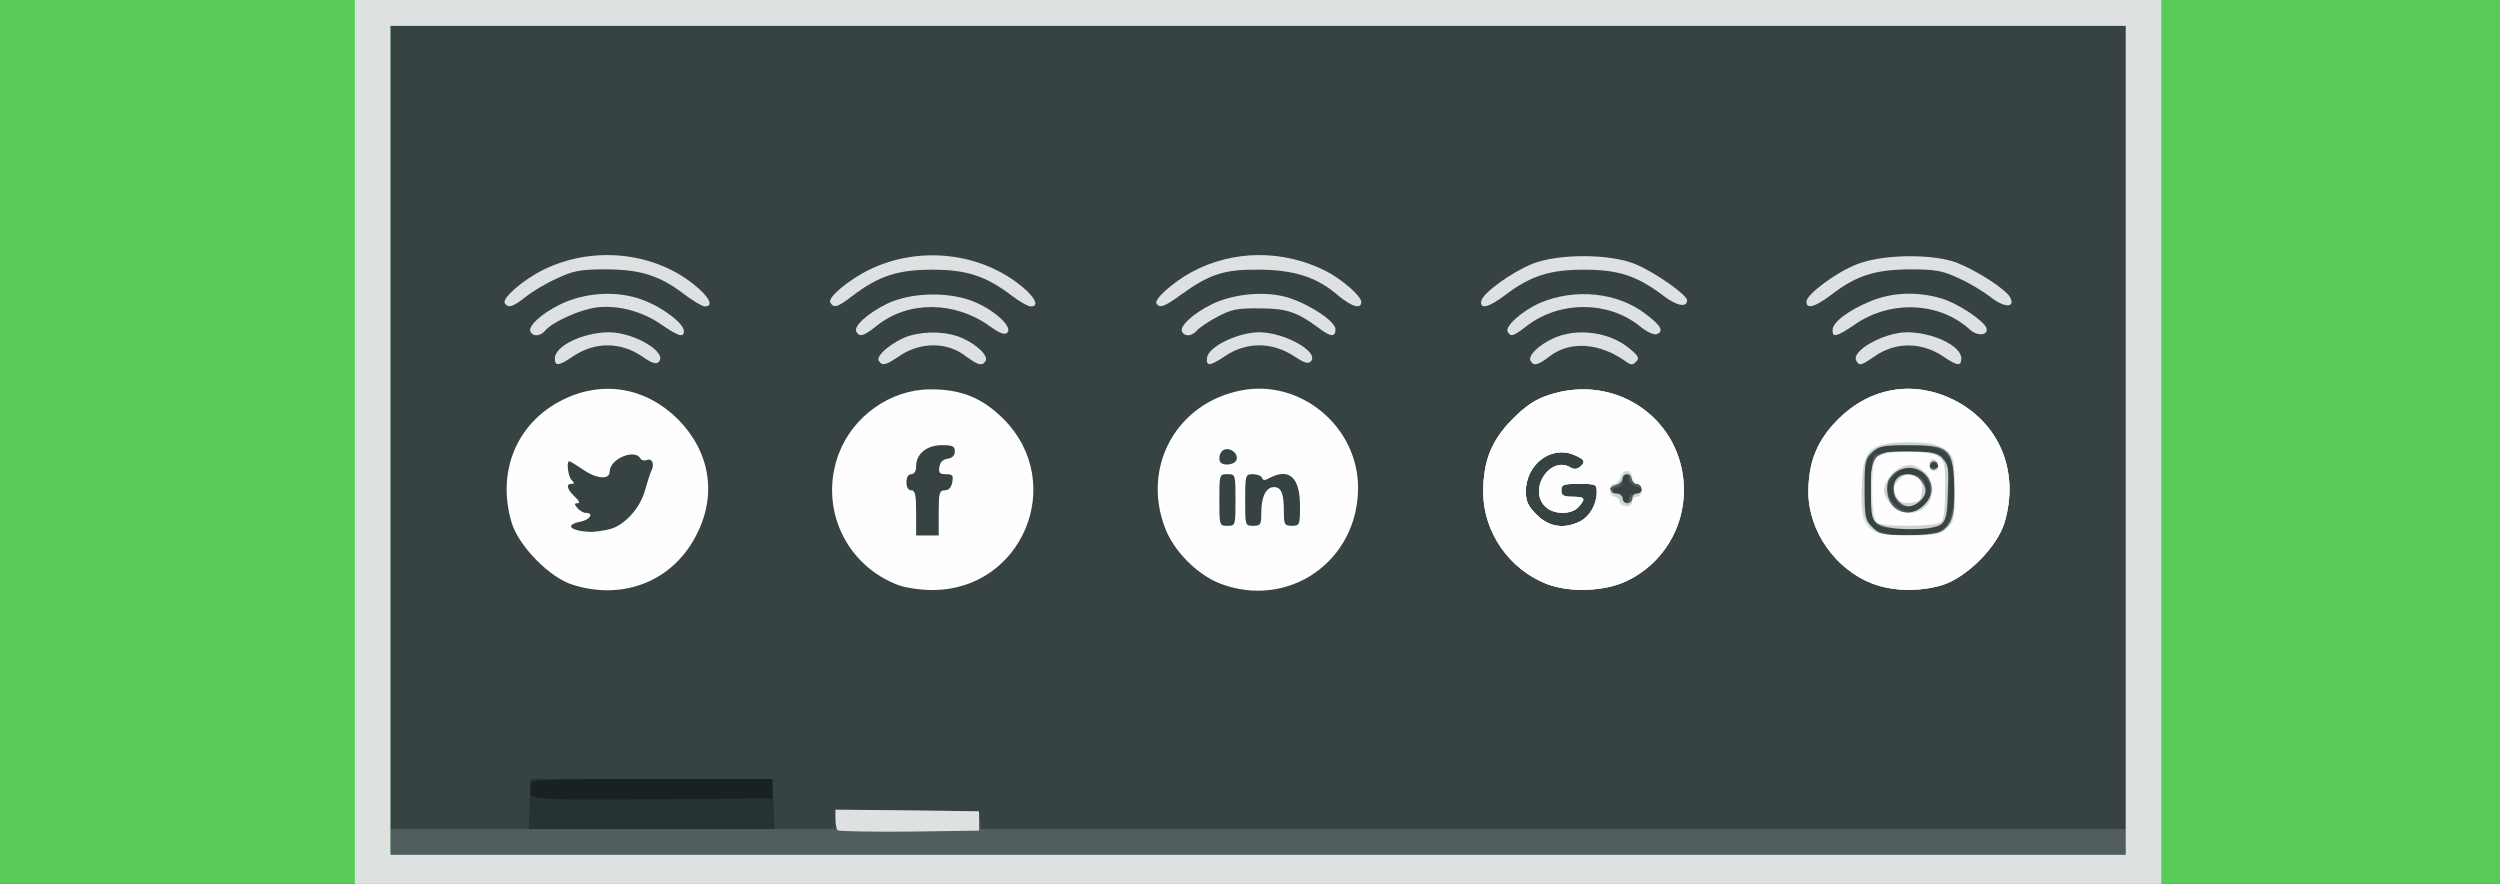 <!DOCTYPE svg PUBLIC "-//W3C//DTD SVG 20010904//EN" "http://www.w3.org/TR/2001/REC-SVG-20010904/DTD/svg10.dtd">
<svg version="1.0" xmlns="http://www.w3.org/2000/svg" width="775px" height="274px" viewBox="0 0 7750 2740" preserveAspectRatio="xMidYMid meet">
<rect x="0" y="0" width="7750" height="2740" fill="#808080" stroke="none"/>
<g id="layer101" fill="#182222" stroke="none">
<path d="M0 1370 l0 -1370 3875 0 3875 0 0 1370 0 1370 -3875 0 -3875 0 0 -1370z"/>
</g>
<g id="layer102" fill="#273333" stroke="none">
<path d="M0 1370 l0 -1370 3875 0 3875 0 0 1370 0 1370 -3875 0 -3875 0 0 -1370z m2395 1075 l0 -30 -375 0 c-354 0 -375 1 -378 18 -10 48 -18 47 380 45 l373 -3 0 -30z"/>
</g>
<g id="layer103" fill="#374242" stroke="none">
<path d="M0 1370 l0 -1370 3875 0 3875 0 0 1370 0 1370 -3875 0 -3875 0 0 -1370z m2398 1123 l-3 -78 -375 0 -375 0 -3 78 -3 77 381 0 381 0 -3 -77z"/>
</g>
<g id="layer104" fill="#505c5d" stroke="none">
<path d="M0 1370 l0 -1370 3875 0 3875 0 0 1370 0 1370 -3875 0 -3875 0 0 -1370z m2590 1170 l0 -30 223 2 222 3 3 28 3 27 1775 0 1774 0 0 -1245 0 -1245 -2690 0 -2690 0 0 1245 0 1245 690 0 690 0 0 -30z"/>
<path d="M4794 1810 c-116 -46 -195 -160 -196 -283 0 -98 25 -161 91 -228 41 -41 71 -61 111 -74 211 -71 420 77 420 295 0 120 -68 228 -175 280 -69 34 -179 38 -251 10z m105 -194 c30 -16 51 -53 51 -91 0 -24 -3 -25 -55 -25 -48 0 -55 2 -55 20 0 16 7 20 35 20 39 0 42 5 18 32 -22 24 -77 24 -103 -2 -54 -54 17 -160 80 -120 9 5 19 5 27 -2 20 -16 16 -24 -18 -38 -71 -30 -149 30 -149 114 0 30 7 45 34 72 38 38 85 45 135 20z m151 -71 c0 -8 9 -15 20 -15 11 0 20 -4 20 -9 0 -5 -9 -11 -20 -14 -11 -3 -20 -12 -20 -21 0 -9 -4 -16 -10 -16 -5 0 -10 9 -10 20 0 11 -7 20 -15 20 -8 0 -15 5 -15 10 0 6 7 10 15 10 8 0 15 7 15 15 0 8 5 15 10 15 6 0 10 -7 10 -15z"/>
<path d="M5804 1809 c-114 -44 -197 -162 -198 -282 0 -95 27 -162 93 -228 99 -98 232 -121 356 -60 143 71 206 222 159 381 -23 76 -118 171 -194 194 -71 21 -153 19 -216 -5z m227 -176 c26 -26 38 -140 20 -195 -15 -46 -44 -58 -142 -58 -72 0 -82 3 -104 25 -22 21 -25 33 -25 102 0 43 3 89 7 102 9 36 56 52 145 49 64 -3 81 -7 99 -25z"/>
<path d="M5816 1624 c-20 -19 -23 -193 -4 -212 8 -8 46 -12 103 -12 120 0 125 5 125 122 0 112 -6 118 -123 118 -64 0 -89 -4 -101 -16z m153 -59 c23 -22 18 -75 -8 -97 -31 -24 -60 -23 -88 4 -30 28 -29 63 3 94 27 28 64 27 93 -1z m41 -119 c0 -11 -19 -15 -25 -6 -3 5 1 10 9 10 9 0 16 -2 16 -4z"/>
<path d="M5883 1558 c-31 -40 -12 -88 36 -88 33 0 51 16 51 46 0 44 -63 73 -87 42z"/>
</g>
<g id="layer105" fill="#59cb59" stroke="none">
<path d="M0 1370 l0 -1370 3875 0 3875 0 0 1370 0 1370 -3875 0 -3875 0 0 -1370z m6590 -5 l0 -1285 -2690 0 -2690 0 0 1285 0 1285 2690 0 2690 0 0 -1285z"/>
</g>
<g id="layer106" fill="#cfd2d2" stroke="none">
<path d="M4794 1810 c-116 -46 -195 -160 -196 -283 0 -98 25 -161 91 -228 41 -41 71 -61 111 -74 211 -71 420 77 420 295 0 120 -68 228 -175 280 -69 34 -179 38 -251 10z m105 -194 c30 -16 51 -53 51 -91 0 -24 -3 -25 -55 -25 -48 0 -55 2 -55 20 0 16 7 20 35 20 39 0 42 5 18 32 -22 24 -77 24 -103 -2 -54 -54 17 -160 80 -120 9 5 19 5 27 -2 20 -16 16 -24 -18 -38 -71 -30 -149 30 -149 114 0 30 7 45 34 72 38 38 85 45 135 20z m161 -71 c0 -8 7 -15 15 -15 8 0 15 -7 15 -15 0 -8 -7 -15 -15 -15 -8 0 -15 -7 -15 -15 0 -8 -7 -15 -15 -15 -8 0 -15 6 -15 14 0 7 -9 16 -20 19 -11 3 -20 10 -20 16 0 6 9 11 20 11 11 0 20 7 20 15 0 8 7 15 15 15 8 0 15 -7 15 -15z"/>
<path d="M5804 1809 c-114 -44 -197 -162 -198 -282 0 -95 27 -162 93 -228 99 -98 232 -121 356 -60 143 71 206 222 159 381 -23 76 -118 171 -194 194 -71 21 -153 19 -216 -5z m210 -160 c37 -17 49 -57 44 -150 -5 -109 -16 -119 -141 -119 -79 0 -94 3 -114 22 -21 19 -23 30 -23 115 0 86 2 96 25 118 22 22 32 25 104 25 44 0 91 -5 105 -11z"/>
<path d="M5822 1624 c-20 -14 -22 -24 -22 -103 0 -114 6 -121 118 -121 70 0 85 3 103 21 19 19 21 30 17 106 -2 70 -6 87 -22 99 -28 20 -164 19 -194 -2z m143 -59 c64 -63 -19 -151 -93 -99 -15 11 -22 25 -22 50 0 68 68 97 115 49z m45 -126 c0 -5 -7 -9 -15 -9 -15 0 -20 12 -9 23 8 8 24 -1 24 -14z"/>
<path d="M5886 1554 c-19 -18 -21 -55 -4 -72 18 -18 53 -15 71 6 22 24 21 45 -1 65 -23 21 -46 22 -66 1z"/>
</g>
<g id="layer107" fill="#dee1e1" stroke="none">
<path d="M1100 1370 l0 -1370 2800 0 2800 0 0 1370 0 1370 -2800 0 -2800 0 0 -1370z m5490 -5 l0 -1285 -2690 0 -2690 0 0 1285 0 1285 2690 0 2690 0 0 -1285z"/>
<path d="M2597 2574 c-4 -4 -7 -20 -7 -36 l0 -28 223 2 222 3 0 30 0 30 -216 3 c-118 1 -218 -1 -222 -4z"/>
<path d="M4794 1810 c-116 -46 -195 -160 -196 -283 0 -98 25 -161 91 -228 41 -41 71 -61 111 -74 211 -71 420 77 420 295 0 120 -68 228 -175 280 -69 34 -179 38 -251 10z m105 -194 c30 -16 51 -53 51 -91 0 -24 -3 -25 -55 -25 -48 0 -55 2 -55 20 0 16 7 20 35 20 39 0 42 5 18 32 -22 24 -77 24 -103 -2 -54 -54 17 -160 80 -120 9 5 19 5 27 -2 20 -16 16 -24 -18 -38 -71 -30 -149 30 -149 114 0 30 7 45 34 72 38 38 85 45 135 20z m161 -61 c0 -8 7 -15 15 -15 8 0 15 -9 15 -20 0 -11 -6 -20 -14 -20 -7 0 -16 -9 -19 -20 -3 -11 -10 -20 -17 -20 -7 0 -14 9 -17 20 -3 11 -12 20 -19 20 -21 0 -17 19 9 46 25 27 47 31 47 9z"/>
<path d="M5804 1809 c-114 -44 -197 -162 -198 -282 0 -95 27 -162 93 -228 99 -98 232 -121 356 -60 143 71 206 222 159 381 -23 76 -118 171 -194 194 -71 21 -153 19 -216 -5z m231 -174 c23 -22 25 -32 25 -118 0 -87 -2 -95 -25 -117 -21 -20 -39 -25 -95 -28 -138 -8 -174 26 -168 159 3 65 7 81 27 103 23 24 30 26 118 26 86 0 96 -2 118 -25z"/>
<path d="M5810 1611 c-5 -11 -10 -54 -10 -95 0 -64 3 -79 21 -97 19 -19 30 -21 105 -17 62 2 87 7 94 18 14 22 12 184 -2 198 -8 8 -46 12 -105 12 -81 0 -94 -2 -103 -19z m160 -41 c40 -40 16 -112 -42 -126 -22 -5 -33 0 -58 24 -35 36 -38 60 -9 96 26 33 79 36 109 6z m38 -127 c-4 -22 -22 -20 -26 1 -2 10 3 16 13 16 10 0 15 -7 13 -17z"/>
<path d="M5881 1546 c-20 -23 -5 -65 24 -72 35 -9 57 12 53 50 -3 27 -7 31 -34 34 -19 2 -36 -3 -43 -12z"/>
<path d="M1720 1111 c0 -39 89 -81 169 -81 78 1 182 63 153 92 -8 8 -21 4 -50 -16 -68 -47 -148 -47 -216 -1 -44 30 -56 31 -56 6z"/>
<path d="M2724 1118 c-10 -16 47 -62 95 -77 55 -16 120 -13 166 8 46 21 80 55 70 70 -10 17 -23 13 -60 -14 -59 -46 -142 -46 -209 0 -41 28 -52 30 -62 13z"/>
<path d="M3742 1108 c5 -34 97 -78 162 -78 81 1 188 62 159 91 -8 8 -22 3 -50 -16 -70 -46 -150 -46 -217 0 -46 31 -58 31 -54 3z"/>
<path d="M4745 1119 c-10 -15 24 -49 70 -70 73 -34 176 -20 237 32 27 22 31 30 20 40 -10 11 -16 11 -30 1 -81 -59 -173 -66 -236 -19 -38 29 -51 33 -61 16z"/>
<path d="M5755 1119 c-19 -30 83 -88 156 -89 80 0 169 42 169 81 0 25 -12 24 -56 -6 -67 -45 -148 -46 -213 0 -41 28 -47 30 -56 14z"/>
<path d="M1645 1029 c-11 -16 33 -57 93 -86 77 -37 177 -43 255 -13 62 23 127 73 127 96 0 22 -16 17 -70 -20 -59 -41 -135 -61 -200 -53 -51 6 -137 45 -159 71 -15 18 -37 21 -46 5z"/>
<path d="M2655 1029 c-11 -16 33 -57 94 -87 76 -37 199 -39 277 -4 63 28 113 77 97 93 -8 8 -23 3 -55 -20 -109 -78 -252 -79 -349 -2 -41 33 -54 37 -64 20z"/>
<path d="M3665 1029 c-11 -16 33 -57 92 -86 71 -34 171 -42 241 -19 68 23 142 73 142 97 0 25 -15 24 -53 -5 -66 -49 -99 -60 -182 -60 -68 -1 -88 3 -131 26 -27 14 -56 34 -63 42 -15 18 -37 21 -46 5z"/>
<path d="M4674 1029 c-10 -17 44 -65 100 -90 108 -46 240 -33 327 34 48 36 58 54 35 63 -9 3 -31 -7 -54 -26 -97 -77 -245 -78 -347 -1 -44 34 -51 36 -61 20z"/>
<path d="M5681 1023 c0 -24 49 -61 117 -89 67 -28 145 -31 220 -9 51 15 132 69 140 92 7 23 -28 26 -51 5 -94 -86 -246 -93 -357 -16 -56 38 -70 42 -69 17z"/>
<path d="M1565 940 c-10 -15 57 -73 120 -104 151 -74 338 -56 465 45 49 39 64 69 35 69 -8 0 -38 -18 -67 -40 -75 -57 -135 -75 -243 -75 -77 0 -99 5 -148 28 -32 14 -76 40 -97 57 -40 32 -55 36 -65 20z"/>
<path d="M2574 938 c-10 -15 57 -71 123 -103 148 -71 330 -54 458 43 51 38 70 72 41 72 -9 0 -35 -15 -59 -33 -81 -62 -141 -81 -247 -81 -106 0 -166 19 -247 81 -47 36 -58 39 -69 21z"/>
<path d="M3585 941 c-8 -13 50 -65 108 -97 129 -70 285 -71 419 -3 48 25 108 77 108 95 0 24 -30 15 -73 -21 -65 -56 -136 -79 -247 -79 -106 -1 -151 14 -241 79 -51 37 -64 41 -74 26z"/>
<path d="M4592 933 c5 -25 94 -89 158 -115 80 -32 242 -32 320 1 59 24 160 95 160 112 0 23 -31 18 -72 -13 -82 -63 -141 -82 -248 -82 -106 0 -166 19 -247 81 -48 36 -76 43 -71 16z"/>
<path d="M5600 935 c0 -22 92 -91 157 -116 78 -31 233 -33 308 -5 62 24 152 82 166 107 18 34 -17 34 -60 0 -22 -17 -66 -44 -98 -58 -49 -23 -71 -28 -148 -28 -108 0 -168 18 -243 75 -55 42 -82 50 -82 25z"/>
</g>
<g id="layer108" fill="#fefefe" stroke="none">
<path d="M1776 1813 c-72 -22 -168 -120 -190 -193 -47 -159 16 -310 159 -381 124 -61 257 -38 356 60 99 100 122 231 60 355 -71 145 -225 209 -385 159z m116 -173 c46 -13 94 -67 108 -122 7 -24 15 -50 19 -58 11 -21 3 -40 -14 -34 -7 3 -16 1 -20 -5 -18 -31 -95 2 -95 41 0 26 -40 23 -84 -7 -20 -14 -39 -25 -41 -25 -10 0 -4 47 7 58 9 9 9 12 0 12 -19 0 -14 17 10 40 13 12 17 20 9 20 -11 0 -11 3 -1 15 7 8 19 15 26 15 26 0 14 21 -16 27 -51 10 -33 29 30 32 14 0 42 -4 62 -9z"/>
<path d="M2788 1815 c-167 -61 -250 -242 -188 -408 44 -117 160 -199 282 -200 96 -1 163 26 229 92 198 199 57 533 -224 530 -34 0 -79 -7 -99 -14z m122 -225 c0 -62 2 -70 19 -70 12 0 20 -9 23 -25 4 -21 1 -25 -19 -25 -20 0 -24 -4 -21 -22 2 -15 11 -24 26 -26 14 -2 22 -10 22 -23 0 -16 -7 -19 -40 -19 -47 0 -80 27 -80 65 0 16 -6 25 -15 25 -9 0 -15 9 -15 25 0 16 6 25 15 25 12 0 15 14 15 70 l0 70 35 0 35 0 0 -70z"/>
<path d="M3782 1809 c-71 -28 -144 -101 -171 -174 -72 -191 38 -387 238 -425 184 -35 361 113 361 302 0 228 -216 378 -428 297z m48 -259 c0 -79 0 -80 -25 -80 -25 0 -25 1 -25 80 0 79 0 80 25 80 25 0 25 -1 25 -80z m80 39 c0 -49 15 -79 39 -79 23 0 31 19 31 76 0 40 2 44 25 44 24 0 25 -3 25 -62 0 -87 -33 -118 -93 -87 -16 9 -22 9 -25 0 -2 -6 -15 -11 -28 -11 -23 0 -24 2 -24 80 0 79 0 80 25 80 23 0 25 -4 25 -41z m-77 -163 c7 -19 -18 -40 -38 -32 -8 3 -15 15 -15 26 0 14 7 20 24 20 13 0 26 -6 29 -14z"/>
<path d="M4794 1810 c-116 -46 -195 -160 -196 -283 0 -98 25 -161 91 -228 41 -41 71 -61 111 -74 211 -71 420 77 420 295 0 120 -68 228 -175 280 -69 34 -179 38 -251 10z m105 -194 c30 -16 51 -53 51 -91 0 -24 -3 -25 -55 -25 -48 0 -55 2 -55 20 0 16 7 20 35 20 39 0 42 5 18 32 -22 24 -77 24 -103 -2 -54 -54 17 -160 80 -120 9 5 19 5 27 -2 20 -16 16 -24 -18 -38 -71 -30 -149 30 -149 114 0 30 7 45 34 72 38 38 85 45 135 20z m161 -61 c0 -8 7 -15 15 -15 8 0 15 -9 15 -20 0 -11 -7 -20 -15 -20 -8 0 -15 -9 -15 -20 0 -12 -7 -20 -16 -20 -9 0 -18 9 -21 20 -3 11 -12 20 -19 20 -8 0 -14 9 -14 20 0 11 7 20 15 20 8 0 15 7 15 15 0 8 9 15 20 15 11 0 20 -7 20 -15z"/>
<path d="M5804 1809 c-114 -44 -197 -162 -198 -282 0 -95 27 -162 93 -228 99 -98 232 -121 356 -60 143 71 206 222 159 381 -23 76 -118 171 -194 194 -71 21 -153 19 -216 -5z m233 -171 c21 -20 23 -30 23 -120 0 -84 -3 -101 -19 -117 -25 -25 -75 -34 -156 -29 -92 6 -108 24 -113 123 -8 146 9 165 145 165 86 0 99 -3 120 -22z"/>
<path d="M5820 1620 c-20 -12 -22 -182 -2 -202 21 -21 157 -24 187 -4 24 15 25 22 25 104 0 55 -4 92 -12 100 -14 14 -176 16 -198 2z m150 -50 c30 -30 27 -83 -6 -109 -30 -24 -43 -26 -77 -10 -24 11 -47 47 -47 73 0 7 9 25 21 40 26 33 79 36 109 6z m38 -127 c-5 -25 -28 -28 -28 -4 0 12 6 21 16 21 9 0 14 -7 12 -17z"/>
<path d="M5878 1535 c-10 -22 -9 -29 10 -47 18 -19 25 -20 47 -10 22 10 26 18 23 45 -3 28 -7 32 -35 35 -27 3 -35 -1 -45 -23z"/>
</g>


</svg>